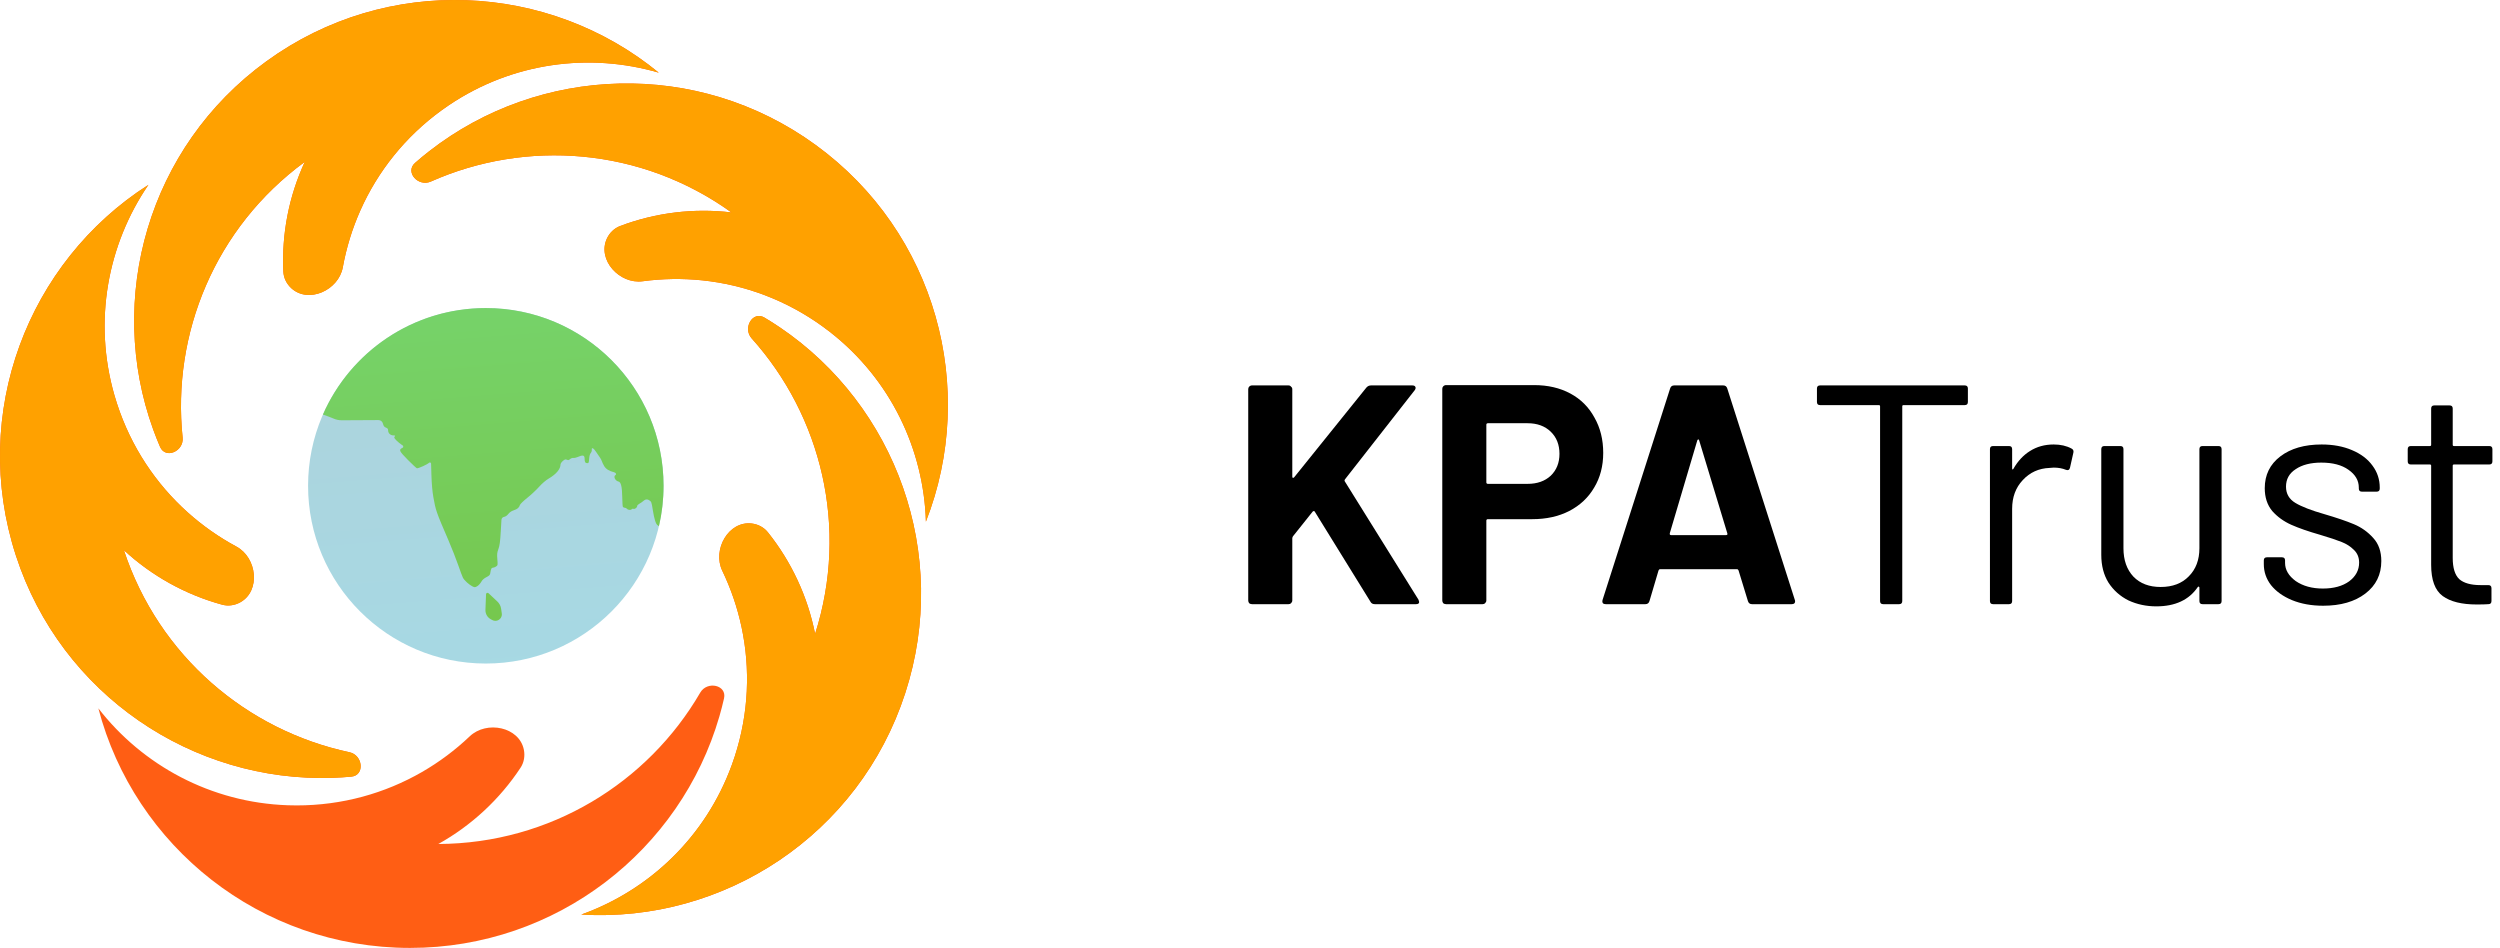 <svg width="240" height="91" viewBox="0 0 240 91" fill="none" xmlns="http://www.w3.org/2000/svg">
<g id="Vector">
<path d="M70.537 72.613C71.885 68.456 72.04 64.198 71.19 60.21C70.79 58.331 70.166 56.513 69.34 54.793C68.367 52.77 69.938 49.992 72.165 50.256C72.77 50.328 73.331 50.619 73.713 51.095C75.98 53.928 77.543 57.281 78.25 60.855C81.511 50.639 78.846 39.934 72.159 32.485C71.272 31.497 72.253 29.811 73.392 30.49C73.903 30.794 74.404 31.113 74.895 31.446C85.972 38.955 91.249 53.149 86.908 66.526C82.482 80.168 69.464 88.611 55.802 87.798C55.805 87.797 55.808 87.796 55.811 87.795C62.31 85.464 67.74 80.357 70.262 73.412C70.358 73.148 70.449 72.882 70.537 72.613Z" fill="#FF5E14"/>
<path d="M70.537 72.613C71.885 68.456 72.04 64.198 71.19 60.21C70.79 58.331 70.166 56.513 69.34 54.793C68.367 52.77 69.938 49.992 72.165 50.256C72.77 50.328 73.331 50.619 73.713 51.095C75.98 53.928 77.543 57.281 78.25 60.855C81.511 50.639 78.846 39.934 72.159 32.485C71.272 31.497 72.253 29.811 73.392 30.49C73.903 30.794 74.404 31.113 74.895 31.446C85.972 38.955 91.249 53.149 86.908 66.526C82.482 80.168 69.464 88.611 55.802 87.798C55.805 87.797 55.808 87.796 55.811 87.795C62.31 85.464 67.74 80.357 70.262 73.412C70.358 73.148 70.449 72.882 70.537 72.613Z" fill="#FFA100"/>
<path d="M28.483 77.32C32.862 77.32 36.968 76.154 40.504 74.117C42.17 73.157 43.709 72.004 45.092 70.689C46.718 69.141 49.853 69.777 50.291 71.974C50.411 72.571 50.308 73.194 49.972 73.703C47.975 76.731 45.264 79.25 42.079 81.024C52.825 80.973 62.198 75.14 67.224 66.489C67.89 65.342 69.801 65.754 69.507 67.047C69.376 67.625 69.228 68.199 69.063 68.769C65.342 81.609 53.452 91 39.359 91C24.986 91 12.905 81.233 9.443 68C9.445 68.003 9.447 68.005 9.449 68.008C13.685 73.465 20.236 77.05 27.636 77.305C27.917 77.315 28.199 77.32 28.483 77.32Z" fill="#FF5E14"/>
<path d="M79.007 31.365C75.473 28.798 71.472 27.335 67.419 26.913C65.509 26.714 63.587 26.746 61.697 27.001C59.472 27.302 57.317 24.949 58.257 22.911C58.513 22.357 58.963 21.913 59.533 21.697C62.928 20.415 66.599 19.962 70.216 20.392C61.512 14.134 50.511 13.365 41.36 17.429C40.147 17.968 38.847 16.514 39.846 15.639C40.292 15.247 40.75 14.868 41.219 14.504C51.784 6.28 66.911 5.641 78.285 13.903C89.886 22.329 93.885 37.327 88.886 50.079C88.886 50.075 88.886 50.072 88.886 50.069C88.681 43.164 85.505 36.418 79.682 31.873C79.461 31.701 79.236 31.531 79.007 31.365Z" fill="#FF5E14"/>
<path d="M79.007 31.365C75.473 28.798 71.472 27.335 67.419 26.913C65.509 26.714 63.587 26.746 61.697 27.001C59.472 27.302 57.317 24.949 58.257 22.911C58.513 22.357 58.963 21.913 59.533 21.697C62.928 20.415 66.599 19.962 70.216 20.392C61.512 14.134 50.511 13.365 41.36 17.429C40.147 17.968 38.847 16.514 39.846 15.639C40.292 15.247 40.75 14.868 41.219 14.504C51.784 6.28 66.911 5.641 78.285 13.903C89.886 22.329 93.885 37.327 88.886 50.079C88.886 50.075 88.886 50.072 88.886 50.069C88.681 43.164 85.505 36.418 79.682 31.873C79.461 31.701 79.236 31.531 79.007 31.365Z" fill="#FFA100"/>
<path d="M42.404 10.579C38.872 13.142 36.247 16.487 34.593 20.203C33.814 21.954 33.251 23.788 32.91 25.66C32.51 27.864 29.608 29.184 27.961 27.663C27.513 27.25 27.23 26.686 27.201 26.078C27.03 22.46 27.733 18.837 29.259 15.538C20.622 21.867 16.495 32.069 17.532 42.006C17.67 43.324 15.887 44.109 15.363 42.892C15.129 42.347 14.91 41.796 14.708 41.238C10.153 28.677 14.216 14.125 25.582 5.879C37.173 -2.531 52.664 -1.7 63.242 6.976C63.239 6.975 63.236 6.975 63.233 6.974C56.606 5.039 49.213 5.972 43.095 10.096C42.863 10.252 42.632 10.413 42.404 10.579Z" fill="#FF5E14"/>
<path d="M42.404 10.579C38.872 13.142 36.247 16.487 34.593 20.203C33.814 21.954 33.251 23.788 32.91 25.66C32.51 27.864 29.608 29.184 27.961 27.663C27.513 27.25 27.23 26.686 27.201 26.078C27.03 22.46 27.733 18.837 29.259 15.538C20.622 21.867 16.495 32.069 17.532 42.006C17.67 43.324 15.887 44.109 15.363 42.892C15.129 42.347 14.91 41.796 14.708 41.238C10.153 28.677 14.216 14.125 25.582 5.879C37.173 -2.531 52.664 -1.7 63.242 6.976C63.239 6.975 63.236 6.975 63.233 6.974C56.606 5.039 49.213 5.972 43.095 10.096C42.863 10.252 42.632 10.413 42.404 10.579Z" fill="#FFA100"/>
<path d="M11.229 38.737C12.582 42.901 14.965 46.444 18.004 49.174C19.436 50.461 21.013 51.567 22.697 52.473C24.678 53.539 25.04 56.717 23.076 57.816C22.542 58.115 21.915 58.21 21.325 58.049C17.816 57.089 14.571 55.294 11.892 52.815C15.262 63.017 23.732 70.12 33.549 72.215C34.851 72.493 35.048 74.437 33.722 74.559C33.129 74.614 32.535 74.651 31.939 74.671C18.523 75.117 5.877 66.724 1.522 53.324C-2.921 39.658 2.676 25.139 14.247 17.742C14.245 17.745 14.243 17.747 14.242 17.75C10.338 23.471 8.937 30.812 10.981 37.928C11.059 38.198 11.141 38.468 11.229 38.737Z" fill="#FF5E14"/>
<path d="M11.229 38.737C12.582 42.901 14.965 46.444 18.004 49.174C19.436 50.461 21.013 51.567 22.697 52.473C24.678 53.539 25.04 56.717 23.076 57.816C22.542 58.115 21.915 58.21 21.325 58.049C17.816 57.089 14.571 55.294 11.892 52.815C15.262 63.017 23.732 70.12 33.549 72.215C34.851 72.493 35.048 74.437 33.722 74.559C33.129 74.614 32.535 74.651 31.939 74.671C18.523 75.117 5.877 66.724 1.522 53.324C-2.921 39.658 2.676 25.139 14.247 17.742C14.245 17.745 14.243 17.747 14.242 17.75C10.338 23.471 8.937 30.812 10.981 37.928C11.059 38.198 11.141 38.468 11.229 38.737Z" fill="#FFA100"/>
<path d="M63.7 46.638C63.7 56.061 56.061 63.7 46.638 63.7C37.214 63.7 29.575 56.061 29.575 46.638C29.575 37.214 37.214 29.575 46.638 29.575C56.061 29.575 63.7 37.214 63.7 46.638Z" fill="url(#paint0_linear_201_402)"/>
<path d="M63.256 50.521C63.547 49.273 63.7 47.973 63.7 46.638C63.7 37.214 56.061 29.575 46.638 29.575C39.647 29.575 33.638 33.779 31.001 39.797C31.428 39.946 31.835 40.099 31.999 40.173C32.253 40.289 32.53 40.348 32.809 40.347L36.334 40.328C36.531 40.327 36.704 40.459 36.755 40.649C36.824 40.906 36.884 40.988 37.05 41.051C37.213 41.112 37.259 41.173 37.259 41.325C37.259 41.584 37.486 41.8 37.758 41.8C37.948 41.8 37.965 41.815 37.887 41.908C37.812 42 37.838 42.058 38.055 42.281C38.197 42.426 38.436 42.622 38.586 42.716L38.652 42.757C38.741 42.813 38.734 42.947 38.638 42.992C38.256 43.175 38.308 43.291 39.16 44.154C39.595 44.595 39.986 44.956 40.029 44.956C40.216 44.956 41.02 44.589 41.19 44.426C41.262 44.357 41.381 44.406 41.384 44.505L41.415 45.566C41.441 46.428 41.505 47.171 41.6 47.715C41.83 49.015 41.868 49.125 43.065 51.902C43.373 52.617 43.785 53.666 43.981 54.232C44.176 54.798 44.383 55.351 44.44 55.461C44.57 55.713 45.047 56.147 45.355 56.294C45.577 56.4 45.606 56.398 45.816 56.274C45.94 56.201 46.11 56.016 46.196 55.863C46.301 55.672 46.46 55.528 46.696 55.407C47.006 55.248 47.045 55.201 47.079 54.949C47.125 54.603 47.19 54.493 47.346 54.493C47.412 54.493 47.54 54.442 47.63 54.379C47.786 54.269 47.791 54.238 47.745 53.69C47.704 53.199 47.719 53.057 47.849 52.7C47.969 52.372 48.018 52.007 48.077 50.975L48.139 49.901C48.148 49.763 48.249 49.647 48.385 49.622C48.535 49.594 48.681 49.494 48.799 49.34C48.918 49.183 49.097 49.062 49.318 48.989C49.678 48.869 49.836 48.734 49.914 48.476C49.941 48.388 50.255 48.083 50.612 47.799C50.968 47.516 51.476 47.042 51.74 46.747C52.046 46.405 52.388 46.112 52.681 45.939C53.4 45.517 53.809 45.028 53.809 44.588C53.809 44.507 53.911 44.355 54.035 44.251C54.223 44.094 54.289 44.074 54.421 44.134C54.547 44.192 54.61 44.179 54.727 44.073C54.808 44 54.949 43.95 55.04 43.962C55.131 43.974 55.309 43.937 55.437 43.881C55.965 43.647 56.123 43.685 56.123 44.047C56.123 44.346 56.193 44.465 56.368 44.465C56.512 44.465 56.53 44.426 56.557 44.047C56.577 43.78 56.632 43.579 56.711 43.492C56.779 43.416 56.825 43.281 56.812 43.191C56.773 42.908 56.983 43.004 57.22 43.378C57.343 43.571 57.505 43.807 57.58 43.904C57.655 44 57.74 44.158 57.769 44.255C57.797 44.351 57.898 44.564 57.991 44.727C58.161 45.022 58.475 45.222 58.946 45.334C59.136 45.379 59.204 45.538 59.068 45.622C58.863 45.749 59.078 46.173 59.377 46.228C59.609 46.271 59.72 46.73 59.734 47.696C59.741 48.181 59.769 48.615 59.797 48.66C59.825 48.706 59.906 48.743 59.976 48.743C60.046 48.743 60.142 48.79 60.191 48.848C60.29 48.968 60.581 48.989 60.648 48.88C60.673 48.84 60.75 48.825 60.82 48.847C60.96 48.892 61.172 48.721 61.172 48.564C61.172 48.51 61.267 48.417 61.382 48.357C61.497 48.298 61.694 48.159 61.82 48.049L61.828 48.042C61.959 47.928 62.149 47.913 62.296 48.006C62.538 48.16 62.545 48.179 62.664 48.932C62.81 49.853 62.963 50.333 63.142 50.429C63.183 50.451 63.221 50.481 63.256 50.521Z" fill="url(#paint1_linear_201_402)"/>
<path d="M46.602 58.546L46.66 57.045C46.665 56.925 46.809 56.866 46.896 56.948L47.748 57.747C47.943 57.929 48.069 58.172 48.107 58.436L48.172 58.889C48.214 59.186 48.038 59.471 47.754 59.567C47.593 59.621 47.417 59.607 47.267 59.528L47.13 59.456C46.793 59.28 46.588 58.926 46.602 58.546Z" fill="url(#paint2_linear_201_402)"/>
<path d="M120.19 58C120.09 58 120 57.97 119.92 57.91C119.86 57.83 119.83 57.74 119.83 57.64V37.36C119.83 37.26 119.86 37.18 119.92 37.12C120 37.04 120.09 37 120.19 37H123.7C123.8 37 123.88 37.04 123.94 37.12C124.02 37.18 124.06 37.26 124.06 37.36V45.76C124.06 45.82 124.08 45.86 124.12 45.88C124.16 45.88 124.2 45.86 124.24 45.82L131.17 37.21C131.29 37.07 131.44 37 131.62 37H135.58C135.74 37 135.84 37.05 135.88 37.15C135.92 37.23 135.9 37.33 135.82 37.45L129.13 46C129.07 46.08 129.06 46.15 129.1 46.21L136.18 57.58C136.22 57.7 136.24 57.77 136.24 57.79C136.24 57.93 136.14 58 135.94 58H131.98C131.78 58 131.64 57.92 131.56 57.76L126.22 49.12C126.2 49.08 126.17 49.06 126.13 49.06C126.09 49.06 126.05 49.08 126.01 49.12L124.12 51.49C124.08 51.57 124.06 51.63 124.06 51.67V57.64C124.06 57.74 124.02 57.83 123.94 57.91C123.88 57.97 123.8 58 123.7 58H120.19Z" fill="black"/>
<path d="M147.279 36.97C148.599 36.97 149.759 37.24 150.759 37.78C151.759 38.32 152.529 39.09 153.069 40.09C153.629 41.07 153.909 42.2 153.909 43.48C153.909 44.74 153.619 45.85 153.039 46.81C152.479 47.77 151.679 48.52 150.639 49.06C149.619 49.58 148.439 49.84 147.099 49.84H142.839C142.739 49.84 142.689 49.89 142.689 49.99V57.64C142.689 57.74 142.649 57.83 142.569 57.91C142.509 57.97 142.429 58 142.329 58H138.819C138.719 58 138.629 57.97 138.549 57.91C138.489 57.83 138.459 57.74 138.459 57.64V37.33C138.459 37.23 138.489 37.15 138.549 37.09C138.629 37.01 138.719 36.97 138.819 36.97H147.279ZM146.649 46.45C147.569 46.45 148.309 46.19 148.869 45.67C149.429 45.13 149.709 44.43 149.709 43.57C149.709 42.69 149.429 41.98 148.869 41.44C148.309 40.9 147.569 40.63 146.649 40.63H142.839C142.739 40.63 142.689 40.68 142.689 40.78V46.3C142.689 46.4 142.739 46.45 142.839 46.45H146.649Z" fill="black"/>
<path d="M168.19 58C167.99 58 167.86 57.9 167.8 57.7L166.9 54.76C166.86 54.68 166.81 54.64 166.75 54.64H159.37C159.31 54.64 159.26 54.68 159.22 54.76L158.35 57.7C158.29 57.9 158.16 58 157.96 58H154.15C154.03 58 153.94 57.97 153.88 57.91C153.82 57.83 153.81 57.72 153.85 57.58L160.33 37.3C160.39 37.1 160.52 37 160.72 37H165.43C165.63 37 165.76 37.1 165.82 37.3L172.3 57.58C172.32 57.62 172.33 57.67 172.33 57.73C172.33 57.91 172.22 58 172 58H168.19ZM160.3 51.19C160.28 51.31 160.32 51.37 160.42 51.37H165.7C165.82 51.37 165.86 51.31 165.82 51.19L163.12 42.28C163.1 42.2 163.07 42.17 163.03 42.19C162.99 42.19 162.96 42.22 162.94 42.28L160.3 51.19Z" fill="black"/>
<path d="M188.617 37C188.817 37 188.917 37.1 188.917 37.3V38.59C188.917 38.79 188.817 38.89 188.617 38.89H182.737C182.657 38.89 182.617 38.93 182.617 39.01V57.7C182.617 57.9 182.517 58 182.317 58H180.787C180.587 58 180.487 57.9 180.487 57.7V39.01C180.487 38.93 180.447 38.89 180.367 38.89H174.727C174.527 38.89 174.427 38.79 174.427 38.59V37.3C174.427 37.1 174.527 37 174.727 37H188.617Z" fill="black"/>
<path d="M197.155 42.67C197.815 42.67 198.385 42.8 198.865 43.06C199.025 43.14 199.085 43.27 199.045 43.45L198.715 44.92C198.655 45.12 198.525 45.18 198.325 45.1C197.985 44.96 197.595 44.89 197.155 44.89L196.765 44.92C195.725 44.96 194.865 45.35 194.185 46.09C193.505 46.81 193.165 47.73 193.165 48.85V57.7C193.165 57.9 193.065 58 192.865 58H191.335C191.135 58 191.035 57.9 191.035 57.7V43.12C191.035 42.92 191.135 42.82 191.335 42.82H192.865C193.065 42.82 193.165 42.92 193.165 43.12V44.95C193.165 45.01 193.175 45.05 193.195 45.07C193.235 45.07 193.265 45.05 193.285 45.01C193.705 44.27 194.235 43.7 194.875 43.3C195.535 42.88 196.295 42.67 197.155 42.67Z" fill="black"/>
<path d="M211.143 43.12C211.143 42.92 211.243 42.82 211.443 42.82H212.973C213.173 42.82 213.273 42.92 213.273 43.12V57.7C213.273 57.9 213.173 58 212.973 58H211.443C211.243 58 211.143 57.9 211.143 57.7V56.41C211.143 56.37 211.123 56.34 211.083 56.32C211.043 56.3 211.012 56.31 210.992 56.35C210.152 57.59 208.823 58.21 207.003 58.21C206.043 58.21 205.153 58.02 204.333 57.64C203.533 57.24 202.893 56.67 202.413 55.93C201.953 55.19 201.723 54.3 201.723 53.26V43.12C201.723 42.92 201.823 42.82 202.023 42.82H203.553C203.753 42.82 203.852 42.92 203.852 43.12V52.63C203.852 53.77 204.172 54.68 204.812 55.36C205.453 56.02 206.323 56.35 207.423 56.35C208.563 56.35 209.462 56.01 210.122 55.33C210.802 54.65 211.143 53.75 211.143 52.63V43.12Z" fill="black"/>
<path d="M223.026 58.15C221.906 58.15 220.906 57.97 220.026 57.61C219.166 57.25 218.496 56.77 218.016 56.17C217.556 55.57 217.326 54.9 217.326 54.16V53.8C217.326 53.6 217.426 53.5 217.626 53.5H219.066C219.266 53.5 219.366 53.6 219.366 53.8V54.04C219.366 54.7 219.706 55.28 220.386 55.78C221.086 56.26 221.956 56.5 222.996 56.5C224.036 56.5 224.876 56.27 225.516 55.81C226.156 55.33 226.476 54.73 226.476 54.01C226.476 53.51 226.306 53.1 225.966 52.78C225.646 52.46 225.256 52.21 224.796 52.03C224.356 51.85 223.666 51.62 222.726 51.34C221.606 51.02 220.686 50.7 219.966 50.38C219.246 50.06 218.636 49.62 218.136 49.06C217.656 48.48 217.416 47.75 217.416 46.87C217.416 45.59 217.916 44.57 218.916 43.81C219.916 43.05 221.236 42.67 222.876 42.67C223.976 42.67 224.946 42.85 225.786 43.21C226.646 43.57 227.306 44.07 227.766 44.71C228.226 45.33 228.456 46.03 228.456 46.81V46.9C228.456 47.1 228.356 47.2 228.156 47.2H226.746C226.546 47.2 226.446 47.1 226.446 46.9V46.81C226.446 46.13 226.116 45.56 225.456 45.1C224.816 44.64 223.946 44.41 222.846 44.41C221.826 44.41 221.006 44.62 220.386 45.04C219.766 45.44 219.456 46 219.456 46.72C219.456 47.4 219.756 47.92 220.356 48.28C220.956 48.64 221.886 49 223.146 49.36C224.306 49.7 225.246 50.02 225.966 50.32C226.686 50.62 227.306 51.06 227.826 51.64C228.346 52.2 228.606 52.94 228.606 53.86C228.606 55.16 228.096 56.2 227.076 56.98C226.056 57.76 224.706 58.15 223.026 58.15Z" fill="black"/>
<path d="M239.271 44.29C239.271 44.49 239.171 44.59 238.971 44.59H235.581C235.501 44.59 235.461 44.63 235.461 44.71V53.56C235.461 54.52 235.671 55.2 236.091 55.6C236.531 55.98 237.211 56.17 238.131 56.17H238.881C239.081 56.17 239.181 56.27 239.181 56.47V57.7C239.181 57.9 239.081 58 238.881 58C238.641 58.02 238.271 58.03 237.771 58.03C236.331 58.03 235.241 57.76 234.501 57.22C233.761 56.68 233.391 55.68 233.391 54.22V44.71C233.391 44.63 233.351 44.59 233.271 44.59H231.441C231.241 44.59 231.141 44.49 231.141 44.29V43.12C231.141 42.92 231.241 42.82 231.441 42.82H233.271C233.351 42.82 233.391 42.78 233.391 42.7V39.22C233.391 39.02 233.491 38.92 233.691 38.92H235.161C235.361 38.92 235.461 39.02 235.461 39.22V42.7C235.461 42.78 235.501 42.82 235.581 42.82H238.971C239.171 42.82 239.271 42.92 239.271 43.12V44.29Z" fill="black"/>
</g>
<defs>
<linearGradient id="paint0_linear_201_402" x1="119.459" y1="-1.66154e-06" x2="125.245" y2="72.064" gradientUnits="userSpaceOnUse">
<stop stop-color="#B2CFD6"/>
<stop offset="1" stop-color="#A4DBE7"/>
</linearGradient>
<linearGradient id="paint1_linear_201_402" x1="119.459" y1="-1.66154e-06" x2="125.245" y2="72.064" gradientUnits="userSpaceOnUse">
<stop stop-color="#75DB7F"/>
<stop offset="1" stop-color="#77C13D"/>
</linearGradient>
<linearGradient id="paint2_linear_201_402" x1="119.459" y1="-1.66154e-06" x2="125.245" y2="72.064" gradientUnits="userSpaceOnUse">
<stop stop-color="#75DB7F"/>
<stop offset="1" stop-color="#77C13D"/>
</linearGradient>
</defs>
</svg>
